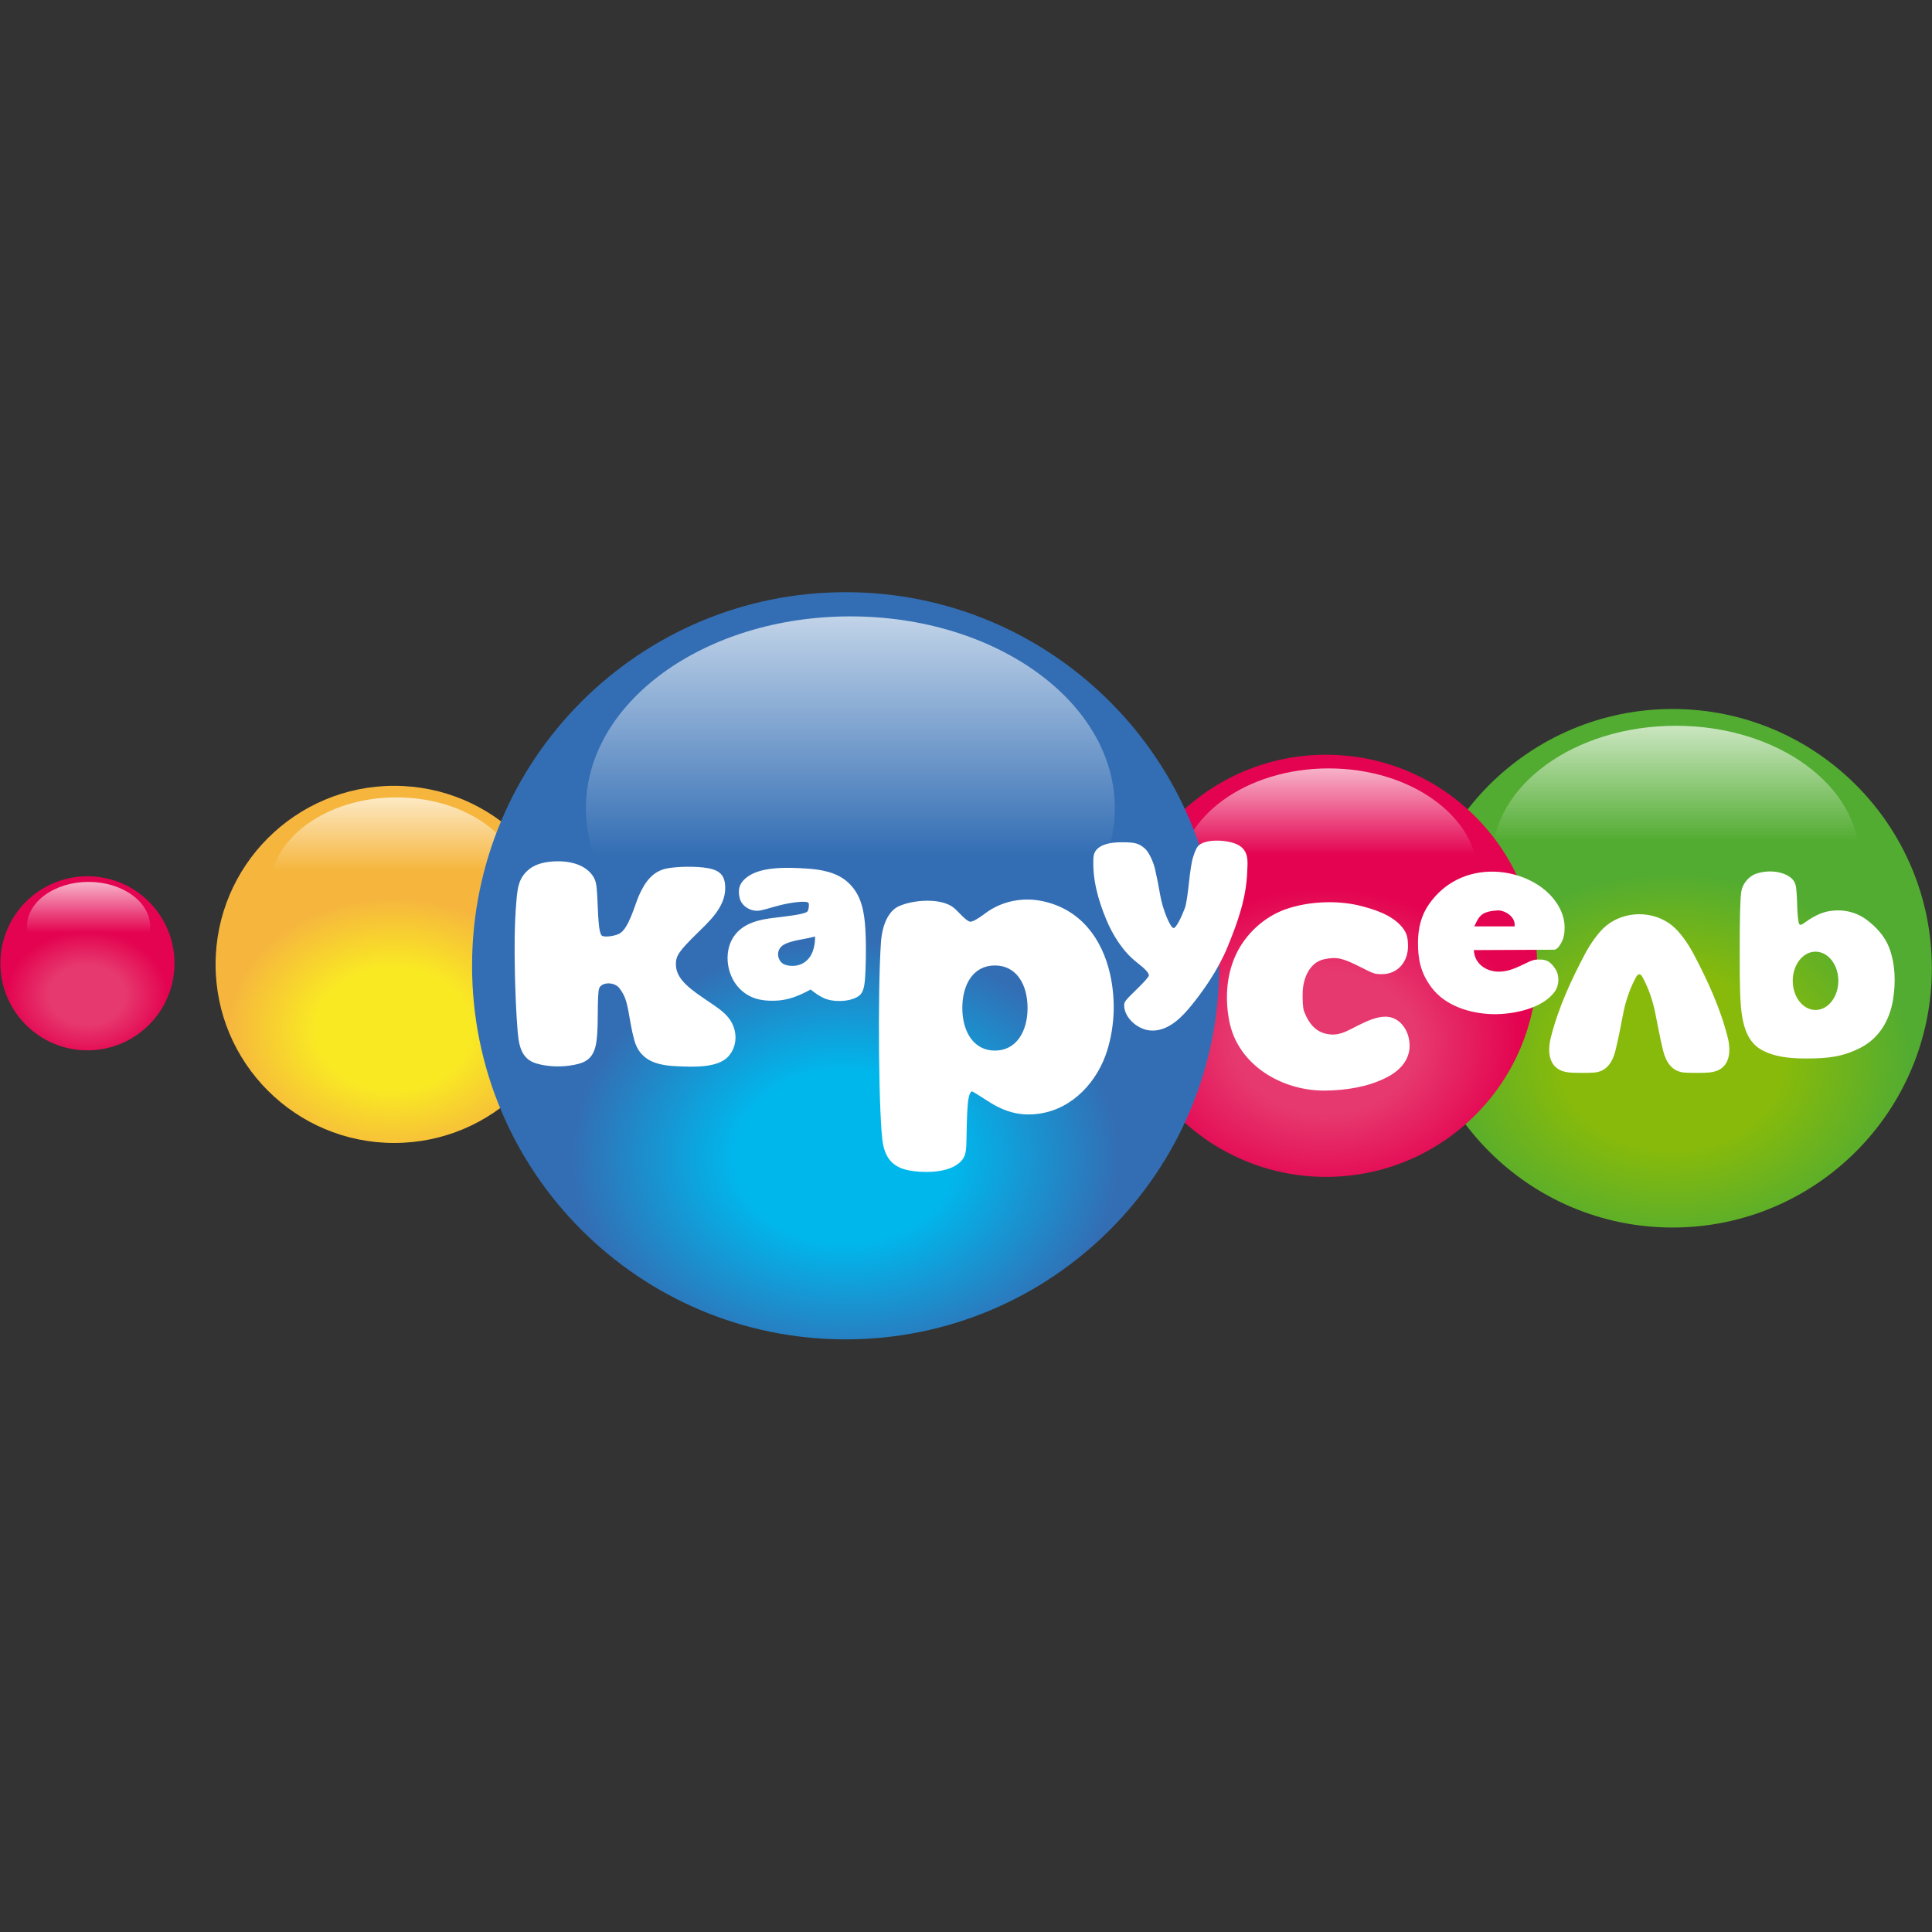 <?xml version="1.0" encoding="UTF-8" standalone="no"?>
<!-- Created with Inkscape (http://www.inkscape.org/) -->

<svg
   xmlns:dc="http://purl.org/dc/elements/1.1/"
   xmlns:cc="http://creativecommons.org/ns#"
   xmlns:rdf="http://www.w3.org/1999/02/22-rdf-syntax-ns#"
   xmlns:svg="http://www.w3.org/2000/svg"
   xmlns="http://www.w3.org/2000/svg"
   xmlns:xlink="http://www.w3.org/1999/xlink"
   xmlns:sodipodi="http://sodipodi.sourceforge.net/DTD/sodipodi-0.dtd"
   xmlns:inkscape="http://www.inkscape.org/namespaces/inkscape"
   version="1.1"
   width="1455.622"
   height="1455.622"
   id="svg2"
   sodipodi:docname="ru-Карусель.svg"
   inkscape:version="0.92.5 (2060ec1f9f, 2020-04-08)">
  <rect width="100%" height="100%" fill="#333333" stroke="none"/>
  <sodipodi:namedview
     pagecolor="#ffffff"
     bordercolor="#666666"
     borderopacity="1"
     objecttolerance="10"
     gridtolerance="10"
     guidetolerance="10"
     inkscape:pageopacity="0"
     inkscape:pageshadow="2"
     inkscape:window-width="1920"
     inkscape:window-height="1019"
     id="namedview515"
     showgrid="false"
     inkscape:zoom="0.36416667"
     inkscape:cx="557.00972"
     inkscape:cy="610.80125"
     inkscape:window-x="0"
     inkscape:window-y="0"
     inkscape:window-maximized="1"
     inkscape:current-layer="svg2" />
  <defs
     id="defs4">
    <linearGradient
       id="linearGradient4646">
      <stop
         id="stop4648"
         style="stop-color:#87ba0b;stop-opacity:1"
         offset="0" />
      <stop
         id="stop4650"
         style="stop-color:#87ba0b;stop-opacity:1"
         offset="0.468" />
      <stop
         id="stop4652"
         style="stop-color:#52ac31;stop-opacity:1"
         offset="1" />
    </linearGradient>
    <linearGradient
       id="linearGradient4628">
      <stop
         id="stop4630"
         style="stop-color:#e6396f;stop-opacity:1"
         offset="0" />
      <stop
         id="stop4632"
         style="stop-color:#e6396f;stop-opacity:1"
         offset="0.468" />
      <stop
         id="stop4634"
         style="stop-color:#e40350;stop-opacity:1"
         offset="1" />
    </linearGradient>
    <linearGradient
       id="linearGradient4610">
      <stop
         id="stop4612"
         style="stop-color:#f9e923;stop-opacity:1"
         offset="0" />
      <stop
         id="stop4614"
         style="stop-color:#f9e923;stop-opacity:1"
         offset="0.468" />
      <stop
         id="stop4616"
         style="stop-color:#f6b63e;stop-opacity:1"
         offset="1" />
    </linearGradient>
    <linearGradient
       id="linearGradient4518">
      <stop
         id="stop4520"
         style="stop-color:#00b7ec;stop-opacity:1"
         offset="0" />
      <stop
         id="stop4526"
         style="stop-color:#00b7ec;stop-opacity:1"
         offset="0.4" />
      <stop
         id="stop4522"
         style="stop-color:#336eb4;stop-opacity:1"
         offset="1" />
    </linearGradient>
    <linearGradient
       id="linearGradient4510">
      <stop
         id="stop4512"
         style="stop-color:#ffffff;stop-opacity:1"
         offset="0" />
      <stop
         id="stop4514"
         style="stop-color:#ffffff;stop-opacity:0"
         offset="1" />
    </linearGradient>
    <style
       type="text/css"
       id="style3811" />
    <mask
       id="id2">
      <linearGradient
         x1="25"
         y1="20"
         x2="25"
         y2="30"
         id="id3"
         gradientUnits="userSpaceOnUse">
        <stop
           id="stop32"
           style="stop-color:#ffffff;stop-opacity:0"
           offset="0" />
        <stop
           id="stop34"
           style="stop-color:#ffffff;stop-opacity:0.4"
           offset="0.5" />
        <stop
           id="stop36"
           style="stop-color:#ffffff;stop-opacity:0.8"
           offset="1" />
      </linearGradient>
      <rect
         width="17.23"
         height="15"
         x="17.869"
         y="15"
         id="rect38"
         style="fill:url(#id3)" />
    </mask>
    <mask
       id="id0">
      <linearGradient
         x1="25"
         y1="1.915"
         x2="25"
         y2="20.231"
         id="id1"
         gradientUnits="userSpaceOnUse">
        <stop
           id="stop22"
           style="stop-color:#ffffff;stop-opacity:0.8"
           offset="0" />
        <stop
           id="stop24"
           style="stop-color:#ffffff;stop-opacity:0.4"
           offset="0.5" />
        <stop
           id="stop26"
           style="stop-color:#ffffff;stop-opacity:0"
           offset="1" />
      </linearGradient>
      <rect
         width="22.5"
         height="18.532"
         x="15"
         y="1.807"
         id="rect28"
         style="fill:url(#id1)" />
    </mask>
    <mask
       id="id7">
      <radialGradient
         cx="27"
         cy="17"
         r="17"
         fx="20"
         fy="10"
         id="id8"
         gradientUnits="userSpaceOnUse">
        <stop
           id="stop10"
           style="stop-color:#ffffff;stop-opacity:0"
           offset="0" />
        <stop
           id="stop12"
           style="stop-color:#ffffff;stop-opacity:0"
           offset="0.6" />
        <stop
           id="stop14"
           style="stop-color:#ffffff;stop-opacity:0.5"
           offset="0.8" />
        <stop
           id="stop16"
           style="stop-color:#ffffff;stop-opacity:0"
           offset="1" />
      </radialGradient>
      <rect
         width="34"
         height="34"
         x="10"
         y="0"
         id="rect18"
         style="fill:url(#id8)" />
    </mask>
    <style
       type="text/css"
       id="style6" />
    <mask
       id="id0-7">
      <linearGradient
         x1="25"
         y1="1.915"
         x2="25"
         y2="20.231"
         id="id1-1"
         gradientUnits="userSpaceOnUse">
        <stop
           id="stop22-8"
           style="stop-color:#ffffff;stop-opacity:0.8"
           offset="0" />
        <stop
           id="stop24-1"
           style="stop-color:#ffffff;stop-opacity:0.4"
           offset="0.5" />
        <stop
           id="stop26-2"
           style="stop-color:#ffffff;stop-opacity:0"
           offset="1" />
      </linearGradient>
      <rect
         width="22.5"
         height="18.532"
         x="15"
         y="1.807"
         id="rect28-1"
         style="fill:url(#id1-1)" />
    </mask>
    <mask
       id="id2-2">
      <linearGradient
         x1="25"
         y1="20"
         x2="25"
         y2="30"
         id="id3-3"
         gradientUnits="userSpaceOnUse">
        <stop
           id="stop32-1"
           style="stop-color:#ffffff;stop-opacity:0"
           offset="0" />
        <stop
           id="stop34-1"
           style="stop-color:#ffffff;stop-opacity:0.4"
           offset="0.5" />
        <stop
           id="stop36-1"
           style="stop-color:#ffffff;stop-opacity:0.8"
           offset="1" />
      </linearGradient>
      <rect
         width="17.23"
         height="15"
         x="17.869"
         y="15"
         id="rect38-0"
         style="fill:url(#id3-3)" />
    </mask>
    <mask
       id="id0-4">
      <linearGradient
         x1="25"
         y1="1.915"
         x2="25"
         y2="20.231"
         id="id1-7"
         gradientUnits="userSpaceOnUse">
        <stop
           id="stop22-7"
           style="stop-color:#ffffff;stop-opacity:0.8"
           offset="0" />
        <stop
           id="stop24-4"
           style="stop-color:#ffffff;stop-opacity:0.4"
           offset="0.5" />
        <stop
           id="stop26-5"
           style="stop-color:#ffffff;stop-opacity:0"
           offset="1" />
      </linearGradient>
      <rect
         width="22.5"
         height="18.532"
         x="15"
         y="1.807"
         id="rect28-3"
         style="fill:url(#id1-7)" />
    </mask>
    <mask
       id="id2-3">
      <linearGradient
         x1="25"
         y1="20"
         x2="25"
         y2="30"
         id="id3-5"
         gradientUnits="userSpaceOnUse">
        <stop
           id="stop32-2"
           style="stop-color:#ffffff;stop-opacity:0"
           offset="0" />
        <stop
           id="stop34-16"
           style="stop-color:#ffffff;stop-opacity:0.4"
           offset="0.5" />
        <stop
           id="stop36-9"
           style="stop-color:#ffffff;stop-opacity:0.8"
           offset="1" />
      </linearGradient>
      <rect
         width="17.23"
         height="15"
         x="17.869"
         y="15"
         id="rect38-8"
         style="fill:url(#id3-5)" />
    </mask>
    <mask
       id="id0-5">
      <linearGradient
         x1="25"
         y1="1.915"
         x2="25"
         y2="20.231"
         id="id1-5"
         gradientUnits="userSpaceOnUse">
        <stop
           id="stop22-3"
           style="stop-color:#ffffff;stop-opacity:0.8"
           offset="0" />
        <stop
           id="stop24-9"
           style="stop-color:#ffffff;stop-opacity:0.4"
           offset="0.5" />
        <stop
           id="stop26-53"
           style="stop-color:#ffffff;stop-opacity:0"
           offset="1" />
      </linearGradient>
      <rect
         width="22.5"
         height="18.532"
         x="15"
         y="1.807"
         id="rect28-5"
         style="fill:url(#id1-5)" />
    </mask>
    <mask
       id="id2-35">
      <linearGradient
         x1="25"
         y1="20"
         x2="25"
         y2="30"
         id="id3-0"
         gradientUnits="userSpaceOnUse">
        <stop
           id="stop32-8"
           style="stop-color:#ffffff;stop-opacity:0"
           offset="0" />
        <stop
           id="stop34-4"
           style="stop-color:#ffffff;stop-opacity:0.4"
           offset="0.5" />
        <stop
           id="stop36-3"
           style="stop-color:#ffffff;stop-opacity:0.8"
           offset="1" />
      </linearGradient>
      <rect
         width="17.23"
         height="15"
         x="17.869"
         y="15"
         id="rect38-5"
         style="fill:url(#id3-0)" />
    </mask>
    <mask
       id="id0-73">
      <linearGradient
         x1="25"
         y1="1.915"
         x2="25"
         y2="20.231"
         id="id1-2"
         gradientUnits="userSpaceOnUse">
        <stop
           id="stop22-0"
           style="stop-color:#ffffff;stop-opacity:0.8"
           offset="0" />
        <stop
           id="stop24-15"
           style="stop-color:#ffffff;stop-opacity:0.4"
           offset="0.5" />
        <stop
           id="stop26-3"
           style="stop-color:#ffffff;stop-opacity:0"
           offset="1" />
      </linearGradient>
      <rect
         width="22.5"
         height="18.532"
         x="15"
         y="1.807"
         id="rect28-56"
         style="fill:url(#id1-2)" />
    </mask>
    <mask
       id="id2-1">
      <linearGradient
         x1="25"
         y1="20"
         x2="25"
         y2="30"
         id="id3-58"
         gradientUnits="userSpaceOnUse">
        <stop
           id="stop32-5"
           style="stop-color:#ffffff;stop-opacity:0"
           offset="0" />
        <stop
           id="stop34-3"
           style="stop-color:#ffffff;stop-opacity:0.4"
           offset="0.5" />
        <stop
           id="stop36-32"
           style="stop-color:#ffffff;stop-opacity:0.8"
           offset="1" />
      </linearGradient>
      <rect
         width="17.23"
         height="15"
         x="17.869"
         y="15"
         id="rect38-87"
         style="fill:url(#id3-58)" />
    </mask>
    <mask
       id="id0-2">
      <linearGradient
         x1="25"
         y1="1.915"
         x2="25"
         y2="20.231"
         id="id1-4"
         gradientUnits="userSpaceOnUse">
        <stop
           id="stop22-88"
           style="stop-color:#ffffff;stop-opacity:0.8"
           offset="0" />
        <stop
           id="stop24-16"
           style="stop-color:#ffffff;stop-opacity:0.4"
           offset="0.5" />
        <stop
           id="stop26-20"
           style="stop-color:#ffffff;stop-opacity:0"
           offset="1" />
      </linearGradient>
      <rect
         width="22.5"
         height="18.532"
         x="15"
         y="1.807"
         id="rect28-4"
         style="fill:url(#id1-4)" />
    </mask>
    <mask
       id="id2-4">
      <linearGradient
         x1="25"
         y1="20"
         x2="25"
         y2="30"
         id="id3-9"
         gradientUnits="userSpaceOnUse">
        <stop
           id="stop32-9"
           style="stop-color:#ffffff;stop-opacity:0"
           offset="0" />
        <stop
           id="stop34-45"
           style="stop-color:#ffffff;stop-opacity:0.4"
           offset="0.5" />
        <stop
           id="stop36-321"
           style="stop-color:#ffffff;stop-opacity:0.8"
           offset="1" />
      </linearGradient>
      <rect
         width="17.23"
         height="15"
         x="17.869"
         y="15"
         id="rect38-7"
         style="fill:url(#id3-9)" />
    </mask>
    <mask
       id="id0-23">
      <linearGradient
         x1="25"
         y1="1.915"
         x2="25"
         y2="20.231"
         id="id1-6"
         gradientUnits="userSpaceOnUse">
        <stop
           id="stop22-6"
           style="stop-color:#ffffff;stop-opacity:0.8"
           offset="0" />
        <stop
           id="stop24-96"
           style="stop-color:#ffffff;stop-opacity:0.4"
           offset="0.5" />
        <stop
           id="stop26-51"
           style="stop-color:#ffffff;stop-opacity:0"
           offset="1" />
      </linearGradient>
      <rect
         width="22.5"
         height="18.532"
         x="15"
         y="1.807"
         id="rect28-38"
         style="fill:url(#id1-6)" />
    </mask>
    <mask
       id="id2-0">
      <linearGradient
         x1="25"
         y1="20"
         x2="25"
         y2="30"
         id="id3-31"
         gradientUnits="userSpaceOnUse">
        <stop
           id="stop32-0"
           style="stop-color:#ffffff;stop-opacity:0"
           offset="0" />
        <stop
           id="stop34-43"
           style="stop-color:#ffffff;stop-opacity:0.4"
           offset="0.5" />
        <stop
           id="stop36-15"
           style="stop-color:#ffffff;stop-opacity:0.8"
           offset="1" />
      </linearGradient>
      <rect
         width="17.23"
         height="15"
         x="17.869"
         y="15"
         id="rect38-89"
         style="fill:url(#id3-31)" />
    </mask>
    <mask
       id="id0-8">
      <linearGradient
         x1="25"
         y1="1.915"
         x2="25"
         y2="20.231"
         id="id1-79"
         gradientUnits="userSpaceOnUse">
        <stop
           id="stop22-69"
           style="stop-color:#ffffff;stop-opacity:0.8"
           offset="0" />
        <stop
           id="stop24-5"
           style="stop-color:#ffffff;stop-opacity:0.4"
           offset="0.5" />
        <stop
           id="stop26-6"
           style="stop-color:#ffffff;stop-opacity:0"
           offset="1" />
      </linearGradient>
      <rect
         width="22.5"
         height="18.532"
         x="15"
         y="1.807"
         id="rect28-47"
         style="fill:url(#id1-79)" />
    </mask>
    <mask
       id="id2-8">
      <linearGradient
         x1="25"
         y1="20"
         x2="25"
         y2="30"
         id="id3-8"
         gradientUnits="userSpaceOnUse">
        <stop
           id="stop32-7"
           style="stop-color:#ffffff;stop-opacity:0"
           offset="0" />
        <stop
           id="stop34-34"
           style="stop-color:#ffffff;stop-opacity:0.4"
           offset="0.5" />
        <stop
           id="stop36-5"
           style="stop-color:#ffffff;stop-opacity:0.8"
           offset="1" />
      </linearGradient>
      <rect
         width="17.23"
         height="15"
         x="17.869"
         y="15"
         id="rect38-77"
         style="fill:url(#id3-8)" />
    </mask>
    <mask
       id="id0-7-2">
      <linearGradient
         x1="25"
         y1="1.915"
         x2="25"
         y2="20.231"
         id="id1-1-9"
         gradientUnits="userSpaceOnUse">
        <stop
           id="stop22-8-1"
           style="stop-color:#ffffff;stop-opacity:0.8"
           offset="0" />
        <stop
           id="stop24-1-2"
           style="stop-color:#ffffff;stop-opacity:0.4"
           offset="0.5" />
        <stop
           id="stop26-2-4"
           style="stop-color:#ffffff;stop-opacity:0"
           offset="1" />
      </linearGradient>
      <rect
         width="22.5"
         height="18.532"
         x="15"
         y="1.807"
         id="rect28-1-3"
         style="fill:url(#id1-1-9)" />
    </mask>
    <mask
       id="id2-2-9">
      <linearGradient
         x1="25"
         y1="20"
         x2="25"
         y2="30"
         id="id3-3-9"
         gradientUnits="userSpaceOnUse">
        <stop
           id="stop32-1-7"
           style="stop-color:#ffffff;stop-opacity:0"
           offset="0" />
        <stop
           id="stop34-1-7"
           style="stop-color:#ffffff;stop-opacity:0.4"
           offset="0.5" />
        <stop
           id="stop36-1-6"
           style="stop-color:#ffffff;stop-opacity:0.8"
           offset="1" />
      </linearGradient>
      <rect
         width="17.23"
         height="15"
         x="17.869"
         y="15"
         id="rect38-0-6"
         style="fill:url(#id3-3-9)" />
    </mask>
    <mask
       id="id0-7-2-2">
      <linearGradient
         x1="25"
         y1="1.915"
         x2="25"
         y2="20.231"
         id="id1-1-9-2"
         gradientUnits="userSpaceOnUse">
        <stop
           id="stop22-8-1-3"
           style="stop-color:#ffffff;stop-opacity:0.8"
           offset="0" />
        <stop
           id="stop24-1-2-3"
           style="stop-color:#ffffff;stop-opacity:0.4"
           offset="0.5" />
        <stop
           id="stop26-2-4-3"
           style="stop-color:#ffffff;stop-opacity:0"
           offset="1" />
      </linearGradient>
      <rect
         width="22.5"
         height="18.532"
         x="15"
         y="1.807"
         id="rect28-1-3-1"
         style="fill:url(#id1-1-9-2)" />
    </mask>
    <mask
       id="id2-2-9-0">
      <linearGradient
         x1="25"
         y1="20"
         x2="25"
         y2="30"
         id="id3-3-9-2"
         gradientUnits="userSpaceOnUse">
        <stop
           id="stop32-1-7-3"
           style="stop-color:#ffffff;stop-opacity:0"
           offset="0" />
        <stop
           id="stop34-1-7-0"
           style="stop-color:#ffffff;stop-opacity:0.4"
           offset="0.5" />
        <stop
           id="stop36-1-6-9"
           style="stop-color:#ffffff;stop-opacity:0.8"
           offset="1" />
      </linearGradient>
      <rect
         width="17.23"
         height="15"
         x="17.869"
         y="15"
         id="rect38-0-6-9"
         style="fill:url(#id3-3-9-2)" />
    </mask>
    <mask
       id="id0-7-2-3">
      <linearGradient
         x1="25"
         y1="1.915"
         x2="25"
         y2="20.231"
         id="id1-1-9-1"
         gradientUnits="userSpaceOnUse">
        <stop
           id="stop22-8-1-2"
           style="stop-color:#ffffff;stop-opacity:0.8"
           offset="0" />
        <stop
           id="stop24-1-2-5"
           style="stop-color:#ffffff;stop-opacity:0.4"
           offset="0.5" />
        <stop
           id="stop26-2-4-9"
           style="stop-color:#ffffff;stop-opacity:0"
           offset="1" />
      </linearGradient>
      <rect
         width="22.5"
         height="18.532"
         x="15"
         y="1.807"
         id="rect28-1-3-8"
         style="fill:url(#id1-1-9-1)" />
    </mask>
    <mask
       id="id2-2-9-3">
      <linearGradient
         x1="25"
         y1="20"
         x2="25"
         y2="30"
         id="id3-3-9-3"
         gradientUnits="userSpaceOnUse">
        <stop
           id="stop32-1-7-7"
           style="stop-color:#ffffff;stop-opacity:0"
           offset="0" />
        <stop
           id="stop34-1-7-3"
           style="stop-color:#ffffff;stop-opacity:0.4"
           offset="0.5" />
        <stop
           id="stop36-1-6-0"
           style="stop-color:#ffffff;stop-opacity:0.8"
           offset="1" />
      </linearGradient>
      <rect
         width="17.23"
         height="15"
         x="17.869"
         y="15"
         id="rect38-0-6-4"
         style="fill:url(#id3-3-9-3)" />
    </mask>
    <mask
       id="id0-7-2-8">
      <linearGradient
         x1="25"
         y1="1.915"
         x2="25"
         y2="20.231"
         id="id1-1-9-4"
         gradientUnits="userSpaceOnUse">
        <stop
           id="stop22-8-1-5"
           style="stop-color:#ffffff;stop-opacity:0.8"
           offset="0" />
        <stop
           id="stop24-1-2-39"
           style="stop-color:#ffffff;stop-opacity:0.4"
           offset="0.5" />
        <stop
           id="stop26-2-4-4"
           style="stop-color:#ffffff;stop-opacity:0"
           offset="1" />
      </linearGradient>
      <rect
         width="22.5"
         height="18.532"
         x="15"
         y="1.807"
         id="rect28-1-3-2"
         style="fill:url(#id1-1-9-4)" />
    </mask>
    <mask
       id="id2-2-9-4">
      <linearGradient
         x1="25"
         y1="20"
         x2="25"
         y2="30"
         id="id3-3-9-7"
         gradientUnits="userSpaceOnUse">
        <stop
           id="stop32-1-7-0"
           style="stop-color:#ffffff;stop-opacity:0"
           offset="0" />
        <stop
           id="stop34-1-7-2"
           style="stop-color:#ffffff;stop-opacity:0.4"
           offset="0.5" />
        <stop
           id="stop36-1-6-4"
           style="stop-color:#ffffff;stop-opacity:0.8"
           offset="1" />
      </linearGradient>
      <rect
         width="17.23"
         height="15"
         x="17.869"
         y="15"
         id="rect38-0-6-98"
         style="fill:url(#id3-3-9-7)" />
    </mask>
    <mask
       id="id0-7-2-3-7">
      <linearGradient
         x1="25"
         y1="1.915"
         x2="25"
         y2="20.231"
         id="id1-1-9-1-7"
         gradientUnits="userSpaceOnUse">
        <stop
           id="stop22-8-1-2-5"
           style="stop-color:#ffffff;stop-opacity:0.8"
           offset="0" />
        <stop
           id="stop24-1-2-5-2"
           style="stop-color:#ffffff;stop-opacity:0.4"
           offset="0.5" />
        <stop
           id="stop26-2-4-9-1"
           style="stop-color:#ffffff;stop-opacity:0"
           offset="1" />
      </linearGradient>
      <rect
         width="22.5"
         height="18.532"
         x="15"
         y="1.807"
         id="rect28-1-3-8-6"
         style="fill:url(#id1-1-9-1-7)" />
    </mask>
    <mask
       id="id2-2-9-3-8">
      <linearGradient
         x1="25"
         y1="20"
         x2="25"
         y2="30"
         id="id3-3-9-3-5"
         gradientUnits="userSpaceOnUse">
        <stop
           id="stop32-1-7-7-5"
           style="stop-color:#ffffff;stop-opacity:0"
           offset="0" />
        <stop
           id="stop34-1-7-3-4"
           style="stop-color:#ffffff;stop-opacity:0.4"
           offset="0.5" />
        <stop
           id="stop36-1-6-0-3"
           style="stop-color:#ffffff;stop-opacity:0.8"
           offset="1" />
      </linearGradient>
      <rect
         width="17.23"
         height="15"
         x="17.869"
         y="15"
         id="rect38-0-6-4-8"
         style="fill:url(#id3-3-9-3-5)" />
    </mask>
    <mask
       id="id0-7-2-2-5">
      <linearGradient
         x1="25"
         y1="1.915"
         x2="25"
         y2="20.231"
         id="id1-1-9-2-1"
         gradientUnits="userSpaceOnUse">
        <stop
           id="stop22-8-1-3-9"
           style="stop-color:#ffffff;stop-opacity:0.8"
           offset="0" />
        <stop
           id="stop24-1-2-3-6"
           style="stop-color:#ffffff;stop-opacity:0.4"
           offset="0.5" />
        <stop
           id="stop26-2-4-3-1"
           style="stop-color:#ffffff;stop-opacity:0"
           offset="1" />
      </linearGradient>
      <rect
         width="22.5"
         height="18.532"
         x="15"
         y="1.807"
         id="rect28-1-3-1-4"
         style="fill:url(#id1-1-9-2-1)" />
    </mask>
    <mask
       id="id2-2-9-0-4">
      <linearGradient
         x1="25"
         y1="20"
         x2="25"
         y2="30"
         id="id3-3-9-2-5"
         gradientUnits="userSpaceOnUse">
        <stop
           id="stop32-1-7-3-7"
           style="stop-color:#ffffff;stop-opacity:0"
           offset="0" />
        <stop
           id="stop34-1-7-0-0"
           style="stop-color:#ffffff;stop-opacity:0.4"
           offset="0.5" />
        <stop
           id="stop36-1-6-9-7"
           style="stop-color:#ffffff;stop-opacity:0.8"
           offset="1" />
      </linearGradient>
      <rect
         width="17.23"
         height="15"
         x="17.869"
         y="15"
         id="rect38-0-6-9-9"
         style="fill:url(#id3-3-9-2-5)" />
    </mask>
    <mask
       id="id0-73-8">
      <linearGradient
         x1="25"
         y1="1.915"
         x2="25"
         y2="20.231"
         id="id1-2-6"
         gradientUnits="userSpaceOnUse">
        <stop
           id="stop22-0-0"
           style="stop-color:#ffffff;stop-opacity:0.8"
           offset="0" />
        <stop
           id="stop24-15-1"
           style="stop-color:#ffffff;stop-opacity:0.4"
           offset="0.5" />
        <stop
           id="stop26-3-3"
           style="stop-color:#ffffff;stop-opacity:0"
           offset="1" />
      </linearGradient>
      <rect
         width="22.5"
         height="18.532"
         x="15"
         y="1.807"
         id="rect28-56-4"
         style="fill:url(#id1-2-6)" />
    </mask>
    <mask
       id="id2-1-5">
      <linearGradient
         x1="25"
         y1="20"
         x2="25"
         y2="30"
         id="id3-58-8"
         gradientUnits="userSpaceOnUse">
        <stop
           id="stop32-5-0"
           style="stop-color:#ffffff;stop-opacity:0"
           offset="0" />
        <stop
           id="stop34-3-8"
           style="stop-color:#ffffff;stop-opacity:0.4"
           offset="0.5" />
        <stop
           id="stop36-32-7"
           style="stop-color:#ffffff;stop-opacity:0.8"
           offset="1" />
      </linearGradient>
      <rect
         width="17.23"
         height="15"
         x="17.869"
         y="15"
         id="rect38-87-6"
         style="fill:url(#id3-58-8)" />
    </mask>
    <mask
       id="id0-73-8-6">
      <linearGradient
         x1="25"
         y1="1.915"
         x2="25"
         y2="20.231"
         id="id1-2-6-2"
         gradientUnits="userSpaceOnUse">
        <stop
           id="stop22-0-0-8"
           style="stop-color:#ffffff;stop-opacity:0.8"
           offset="0" />
        <stop
           id="stop24-15-1-9"
           style="stop-color:#ffffff;stop-opacity:0.4"
           offset="0.5" />
        <stop
           id="stop26-3-3-3"
           style="stop-color:#ffffff;stop-opacity:0"
           offset="1" />
      </linearGradient>
      <rect
         width="22.5"
         height="18.532"
         x="15"
         y="1.807"
         id="rect28-56-4-9"
         style="fill:url(#id1-2-6-2)" />
    </mask>
    <mask
       id="id2-1-5-3">
      <linearGradient
         x1="25"
         y1="20"
         x2="25"
         y2="30"
         id="id3-58-8-9"
         gradientUnits="userSpaceOnUse">
        <stop
           id="stop32-5-0-5"
           style="stop-color:#ffffff;stop-opacity:0"
           offset="0" />
        <stop
           id="stop34-3-8-2"
           style="stop-color:#ffffff;stop-opacity:0.4"
           offset="0.5" />
        <stop
           id="stop36-32-7-8"
           style="stop-color:#ffffff;stop-opacity:0.8"
           offset="1" />
      </linearGradient>
      <rect
         width="17.23"
         height="15"
         x="17.869"
         y="15"
         id="rect38-87-6-8"
         style="fill:url(#id3-58-8-9)" />
    </mask>
    <mask
       id="id0-73-8-7">
      <linearGradient
         x1="25"
         y1="1.915"
         x2="25"
         y2="20.231"
         id="id1-2-6-6"
         gradientUnits="userSpaceOnUse">
        <stop
           id="stop22-0-0-7"
           style="stop-color:#ffffff;stop-opacity:0.8"
           offset="0" />
        <stop
           id="stop24-15-1-7"
           style="stop-color:#ffffff;stop-opacity:0.4"
           offset="0.5" />
        <stop
           id="stop26-3-3-5"
           style="stop-color:#ffffff;stop-opacity:0"
           offset="1" />
      </linearGradient>
      <rect
         width="22.5"
         height="18.532"
         x="15"
         y="1.807"
         id="rect28-56-4-3"
         style="fill:url(#id1-2-6-6)" />
    </mask>
    <mask
       id="id2-1-5-7">
      <linearGradient
         x1="25"
         y1="20"
         x2="25"
         y2="30"
         id="id3-58-8-8"
         gradientUnits="userSpaceOnUse">
        <stop
           id="stop32-5-0-4"
           style="stop-color:#ffffff;stop-opacity:0"
           offset="0" />
        <stop
           id="stop34-3-8-0"
           style="stop-color:#ffffff;stop-opacity:0.4"
           offset="0.5" />
        <stop
           id="stop36-32-7-6"
           style="stop-color:#ffffff;stop-opacity:0.8"
           offset="1" />
      </linearGradient>
      <rect
         width="17.23"
         height="15"
         x="17.869"
         y="15"
         id="rect38-87-6-0"
         style="fill:url(#id3-58-8-8)" />
    </mask>
    <mask
       id="id0-73-8-3">
      <linearGradient
         x1="25"
         y1="1.915"
         x2="25"
         y2="20.231"
         id="id1-2-6-7"
         gradientUnits="userSpaceOnUse">
        <stop
           id="stop22-0-0-1"
           style="stop-color:#ffffff;stop-opacity:0.8"
           offset="0" />
        <stop
           id="stop24-15-1-3"
           style="stop-color:#ffffff;stop-opacity:0.4"
           offset="0.5" />
        <stop
           id="stop26-3-3-1"
           style="stop-color:#ffffff;stop-opacity:0"
           offset="1" />
      </linearGradient>
      <rect
         width="22.5"
         height="18.532"
         x="15"
         y="1.807"
         id="rect28-56-4-6"
         style="fill:url(#id1-2-6-7)" />
    </mask>
    <mask
       id="id2-1-5-73">
      <linearGradient
         x1="25"
         y1="20"
         x2="25"
         y2="30"
         id="id3-58-8-6"
         gradientUnits="userSpaceOnUse">
        <stop
           id="stop32-5-0-8"
           style="stop-color:#ffffff;stop-opacity:0"
           offset="0" />
        <stop
           id="stop34-3-8-8"
           style="stop-color:#ffffff;stop-opacity:0.4"
           offset="0.5" />
        <stop
           id="stop36-32-7-2"
           style="stop-color:#ffffff;stop-opacity:0.8"
           offset="1" />
      </linearGradient>
      <rect
         width="17.23"
         height="15"
         x="17.869"
         y="15"
         id="rect38-87-6-5"
         style="fill:url(#id3-58-8-6)" />
    </mask>
    <mask
       id="id0-73-8-5">
      <linearGradient
         x1="25"
         y1="1.915"
         x2="25"
         y2="20.231"
         id="id1-2-6-74"
         gradientUnits="userSpaceOnUse">
        <stop
           id="stop22-0-0-70"
           style="stop-color:#ffffff;stop-opacity:0.8"
           offset="0" />
        <stop
           id="stop24-15-1-0"
           style="stop-color:#ffffff;stop-opacity:0.4"
           offset="0.5" />
        <stop
           id="stop26-3-3-33"
           style="stop-color:#ffffff;stop-opacity:0"
           offset="1" />
      </linearGradient>
      <rect
         width="22.5"
         height="18.532"
         x="15"
         y="1.807"
         id="rect28-56-4-2"
         style="fill:url(#id1-2-6-74)" />
    </mask>
    <mask
       id="id2-1-5-38">
      <linearGradient
         x1="25"
         y1="20"
         x2="25"
         y2="30"
         id="id3-58-8-2"
         gradientUnits="userSpaceOnUse">
        <stop
           id="stop32-5-0-6"
           style="stop-color:#ffffff;stop-opacity:0"
           offset="0" />
        <stop
           id="stop34-3-8-4"
           style="stop-color:#ffffff;stop-opacity:0.4"
           offset="0.5" />
        <stop
           id="stop36-32-7-1"
           style="stop-color:#ffffff;stop-opacity:0.8"
           offset="1" />
      </linearGradient>
      <rect
         width="17.23"
         height="15"
         x="17.869"
         y="15"
         id="rect38-87-6-3"
         style="fill:url(#id3-58-8-2)" />
    </mask>
    <mask
       id="id0-73-8-5-4">
      <linearGradient
         x1="25"
         y1="1.915"
         x2="25"
         y2="20.231"
         id="id1-2-6-74-9"
         gradientUnits="userSpaceOnUse">
        <stop
           id="stop22-0-0-70-5"
           style="stop-color:#ffffff;stop-opacity:0.8"
           offset="0" />
        <stop
           id="stop24-15-1-0-3"
           style="stop-color:#ffffff;stop-opacity:0.4"
           offset="0.5" />
        <stop
           id="stop26-3-3-33-1"
           style="stop-color:#ffffff;stop-opacity:0"
           offset="1" />
      </linearGradient>
      <rect
         width="22.5"
         height="18.532"
         x="15"
         y="1.807"
         id="rect28-56-4-2-2"
         style="fill:url(#id1-2-6-74-9)" />
    </mask>
    <mask
       id="id2-1-5-38-8">
      <linearGradient
         x1="25"
         y1="20"
         x2="25"
         y2="30"
         id="id3-58-8-2-1"
         gradientUnits="userSpaceOnUse">
        <stop
           id="stop32-5-0-6-4"
           style="stop-color:#ffffff;stop-opacity:0"
           offset="0" />
        <stop
           id="stop34-3-8-4-7"
           style="stop-color:#ffffff;stop-opacity:0.4"
           offset="0.5" />
        <stop
           id="stop36-32-7-1-5"
           style="stop-color:#ffffff;stop-opacity:0.8"
           offset="1" />
      </linearGradient>
      <rect
         width="17.23"
         height="15"
         x="17.869"
         y="15"
         id="rect38-87-6-3-3"
         style="fill:url(#id3-58-8-2-1)" />
    </mask>
    <mask
       id="id0-73-8-5-4-9">
      <linearGradient
         x1="25"
         y1="1.915"
         x2="25"
         y2="20.231"
         id="id1-2-6-74-9-1"
         gradientUnits="userSpaceOnUse">
        <stop
           id="stop22-0-0-70-5-5"
           style="stop-color:#ffffff;stop-opacity:0.8"
           offset="0" />
        <stop
           id="stop24-15-1-0-3-2"
           style="stop-color:#ffffff;stop-opacity:0.4"
           offset="0.5" />
        <stop
           id="stop26-3-3-33-1-9"
           style="stop-color:#ffffff;stop-opacity:0"
           offset="1" />
      </linearGradient>
      <rect
         width="22.5"
         height="18.532"
         x="15"
         y="1.807"
         id="rect28-56-4-2-2-3"
         style="fill:url(#id1-2-6-74-9-1)" />
    </mask>
    <mask
       id="id2-1-5-38-8-3">
      <linearGradient
         x1="25"
         y1="20"
         x2="25"
         y2="30"
         id="id3-58-8-2-1-6"
         gradientUnits="userSpaceOnUse">
        <stop
           id="stop32-5-0-6-4-7"
           style="stop-color:#ffffff;stop-opacity:0"
           offset="0" />
        <stop
           id="stop34-3-8-4-7-5"
           style="stop-color:#ffffff;stop-opacity:0.4"
           offset="0.5" />
        <stop
           id="stop36-32-7-1-5-4"
           style="stop-color:#ffffff;stop-opacity:0.8"
           offset="1" />
      </linearGradient>
      <rect
         width="17.23"
         height="15"
         x="17.869"
         y="15"
         id="rect38-87-6-3-3-7"
         style="fill:url(#id3-58-8-2-1-6)" />
    </mask>
    <mask
       id="id0-73-8-5-4-2">
      <linearGradient
         x1="25"
         y1="1.915"
         x2="25"
         y2="20.231"
         id="id1-2-6-74-9-8"
         gradientUnits="userSpaceOnUse">
        <stop
           id="stop22-0-0-70-5-55"
           style="stop-color:#ffffff;stop-opacity:0.8"
           offset="0" />
        <stop
           id="stop24-15-1-0-3-0"
           style="stop-color:#ffffff;stop-opacity:0.4"
           offset="0.5" />
        <stop
           id="stop26-3-3-33-1-5"
           style="stop-color:#ffffff;stop-opacity:0"
           offset="1" />
      </linearGradient>
      <rect
         width="22.5"
         height="18.532"
         x="15"
         y="1.807"
         id="rect28-56-4-2-2-1"
         style="fill:url(#id1-2-6-74-9-8)" />
    </mask>
    <mask
       id="id2-1-5-38-8-9">
      <linearGradient
         x1="25"
         y1="20"
         x2="25"
         y2="30"
         id="id3-58-8-2-1-68"
         gradientUnits="userSpaceOnUse">
        <stop
           id="stop32-5-0-6-4-3"
           style="stop-color:#ffffff;stop-opacity:0"
           offset="0" />
        <stop
           id="stop34-3-8-4-7-4"
           style="stop-color:#ffffff;stop-opacity:0.4"
           offset="0.5" />
        <stop
           id="stop36-32-7-1-5-5"
           style="stop-color:#ffffff;stop-opacity:0.8"
           offset="1" />
      </linearGradient>
      <rect
         width="17.23"
         height="15"
         x="17.869"
         y="15"
         id="rect38-87-6-3-3-71"
         style="fill:url(#id3-58-8-2-1-68)" />
    </mask>
    <mask
       id="id0-73-8-5-4-2-2">
      <linearGradient
         x1="25"
         y1="1.915"
         x2="25"
         y2="20.231"
         id="id1-2-6-74-9-8-3"
         gradientUnits="userSpaceOnUse">
        <stop
           id="stop22-0-0-70-5-55-6"
           style="stop-color:#ffffff;stop-opacity:0.8"
           offset="0" />
        <stop
           id="stop24-15-1-0-3-0-3"
           style="stop-color:#ffffff;stop-opacity:0.4"
           offset="0.5" />
        <stop
           id="stop26-3-3-33-1-5-8"
           style="stop-color:#ffffff;stop-opacity:0"
           offset="1" />
      </linearGradient>
      <rect
         width="22.5"
         height="18.532"
         x="15"
         y="1.807"
         id="rect28-56-4-2-2-1-0"
         style="fill:url(#id1-2-6-74-9-8-3)" />
    </mask>
    <mask
       id="id2-1-5-38-8-9-4">
      <linearGradient
         x1="25"
         y1="20"
         x2="25"
         y2="30"
         id="id3-58-8-2-1-68-2"
         gradientUnits="userSpaceOnUse">
        <stop
           id="stop32-5-0-6-4-3-6"
           style="stop-color:#ffffff;stop-opacity:0"
           offset="0" />
        <stop
           id="stop34-3-8-4-7-4-8"
           style="stop-color:#ffffff;stop-opacity:0.4"
           offset="0.5" />
        <stop
           id="stop36-32-7-1-5-5-3"
           style="stop-color:#ffffff;stop-opacity:0.8"
           offset="1" />
      </linearGradient>
      <rect
         width="17.23"
         height="15"
         x="17.869"
         y="15"
         id="rect38-87-6-3-3-71-6"
         style="fill:url(#id3-58-8-2-1-68-2)" />
    </mask>
    <mask
       id="id0-7-7">
      <linearGradient
         x1="25"
         y1="1.915"
         x2="25"
         y2="20.231"
         id="id1-1-4"
         gradientUnits="userSpaceOnUse">
        <stop
           id="stop22-8-9"
           style="stop-color:#ffffff;stop-opacity:0.8"
           offset="0" />
        <stop
           id="stop24-1-4"
           style="stop-color:#ffffff;stop-opacity:0.4"
           offset="0.5" />
        <stop
           id="stop26-2-43"
           style="stop-color:#ffffff;stop-opacity:0"
           offset="1" />
      </linearGradient>
      <rect
         width="22.5"
         height="18.532"
         x="15"
         y="1.807"
         id="rect28-1-5"
         style="fill:url(#id1-1-4)" />
    </mask>
    <mask
       id="id2-2-0">
      <linearGradient
         x1="25"
         y1="20"
         x2="25"
         y2="30"
         id="id3-3-6"
         gradientUnits="userSpaceOnUse">
        <stop
           id="stop32-1-9"
           style="stop-color:#ffffff;stop-opacity:0"
           offset="0" />
        <stop
           id="stop34-1-0"
           style="stop-color:#ffffff;stop-opacity:0.4"
           offset="0.5" />
        <stop
           id="stop36-1-8"
           style="stop-color:#ffffff;stop-opacity:0.8"
           offset="1" />
      </linearGradient>
      <rect
         width="17.23"
         height="15"
         x="17.869"
         y="15"
         id="rect38-0-8"
         style="fill:url(#id3-3-6)" />
    </mask>
    <mask
       id="id0-7-7-5">
      <linearGradient
         x1="25"
         y1="1.915"
         x2="25"
         y2="20.231"
         id="id1-1-4-0"
         gradientUnits="userSpaceOnUse">
        <stop
           id="stop22-8-9-9"
           style="stop-color:#ffffff;stop-opacity:0.8"
           offset="0" />
        <stop
           id="stop24-1-4-4"
           style="stop-color:#ffffff;stop-opacity:0.4"
           offset="0.5" />
        <stop
           id="stop26-2-43-7"
           style="stop-color:#ffffff;stop-opacity:0"
           offset="1" />
      </linearGradient>
      <rect
         width="22.5"
         height="18.532"
         x="15"
         y="1.807"
         id="rect28-1-5-7"
         style="fill:url(#id1-1-4-0)" />
    </mask>
    <mask
       id="id0-7-7-5-9">
      <linearGradient
         x1="25"
         y1="1.915"
         x2="25"
         y2="20.231"
         id="id1-1-4-0-1"
         gradientUnits="userSpaceOnUse">
        <stop
           id="stop22-8-9-9-6"
           style="stop-color:#ffffff;stop-opacity:0.8"
           offset="0" />
        <stop
           id="stop24-1-4-4-3"
           style="stop-color:#ffffff;stop-opacity:0.4"
           offset="0.5" />
        <stop
           id="stop26-2-43-7-9"
           style="stop-color:#ffffff;stop-opacity:0"
           offset="1" />
      </linearGradient>
      <rect
         width="22.5"
         height="18.532"
         x="15"
         y="1.807"
         id="rect28-1-5-7-5"
         style="fill:url(#id1-1-4-0-1)" />
    </mask>
    <mask
       id="id0-7-7-6">
      <linearGradient
         x1="25"
         y1="1.915"
         x2="25"
         y2="20.231"
         id="id1-1-4-04"
         gradientUnits="userSpaceOnUse">
        <stop
           id="stop22-8-9-7"
           style="stop-color:#ffffff;stop-opacity:0.8"
           offset="0" />
        <stop
           id="stop24-1-4-40"
           style="stop-color:#ffffff;stop-opacity:0.4"
           offset="0.5" />
        <stop
           id="stop26-2-43-3"
           style="stop-color:#ffffff;stop-opacity:0"
           offset="1" />
      </linearGradient>
      <rect
         width="22.5"
         height="18.532"
         x="15"
         y="1.807"
         id="rect28-1-5-8"
         style="fill:url(#id1-1-4-04)" />
    </mask>
    <mask
       id="id0-7-7-4">
      <linearGradient
         x1="25"
         y1="1.915"
         x2="25"
         y2="20.231"
         id="id1-1-4-1"
         gradientUnits="userSpaceOnUse">
        <stop
           id="stop22-8-9-2"
           style="stop-color:#ffffff;stop-opacity:0.8"
           offset="0" />
        <stop
           id="stop24-1-4-5"
           style="stop-color:#ffffff;stop-opacity:0.4"
           offset="0.5" />
        <stop
           id="stop26-2-43-0"
           style="stop-color:#ffffff;stop-opacity:0"
           offset="1" />
      </linearGradient>
      <rect
         width="22.5"
         height="18.532"
         x="15"
         y="1.807"
         id="rect28-1-5-5"
         style="fill:url(#id1-1-4-1)" />
    </mask>
    <mask
       id="id0-7-7-3">
      <linearGradient
         x1="25"
         y1="1.915"
         x2="25"
         y2="20.231"
         id="id1-1-4-19"
         gradientUnits="userSpaceOnUse">
        <stop
           id="stop22-8-9-0"
           style="stop-color:#ffffff;stop-opacity:0.8"
           offset="0" />
        <stop
           id="stop24-1-4-0"
           style="stop-color:#ffffff;stop-opacity:0.4"
           offset="0.5" />
        <stop
           id="stop26-2-43-2"
           style="stop-color:#ffffff;stop-opacity:0"
           offset="1" />
      </linearGradient>
      <rect
         width="22.5"
         height="18.532"
         x="15"
         y="1.807"
         id="rect28-1-5-83"
         style="fill:url(#id1-1-4-19)" />
    </mask>
    <mask
       id="id0-7-7-2">
      <linearGradient
         x1="25"
         y1="1.915"
         x2="25"
         y2="20.231"
         id="id1-1-4-5"
         gradientUnits="userSpaceOnUse">
        <stop
           id="stop22-8-9-1"
           style="stop-color:#ffffff;stop-opacity:0.8"
           offset="0" />
        <stop
           id="stop24-1-4-400"
           style="stop-color:#ffffff;stop-opacity:0.4"
           offset="0.5" />
        <stop
           id="stop26-2-43-05"
           style="stop-color:#ffffff;stop-opacity:0"
           offset="1" />
      </linearGradient>
      <rect
         width="22.5"
         height="18.532"
         x="15"
         y="1.807"
         id="rect28-1-5-6"
         style="fill:url(#id1-1-4-5)" />
    </mask>
    <mask
       id="id0-7-7-7">
      <linearGradient
         x1="25"
         y1="1.915"
         x2="25"
         y2="20.231"
         id="id1-1-4-6"
         gradientUnits="userSpaceOnUse">
        <stop
           id="stop22-8-9-6"
           style="stop-color:#ffffff;stop-opacity:0.8"
           offset="0" />
        <stop
           id="stop24-1-4-1"
           style="stop-color:#ffffff;stop-opacity:0.4"
           offset="0.5" />
        <stop
           id="stop26-2-43-4"
           style="stop-color:#ffffff;stop-opacity:0"
           offset="1" />
      </linearGradient>
      <rect
         width="22.5"
         height="18.532"
         x="15"
         y="1.807"
         id="rect28-1-5-9"
         style="fill:url(#id1-1-4-6)" />
    </mask>
    <mask
       id="id0-7-7-0">
      <linearGradient
         x1="25"
         y1="1.915"
         x2="25"
         y2="20.231"
         id="id1-1-4-7"
         gradientUnits="userSpaceOnUse">
        <stop
           id="stop22-8-9-00"
           style="stop-color:#ffffff;stop-opacity:0.8"
           offset="0" />
        <stop
           id="stop24-1-4-7"
           style="stop-color:#ffffff;stop-opacity:0.4"
           offset="0.5" />
        <stop
           id="stop26-2-43-39"
           style="stop-color:#ffffff;stop-opacity:0"
           offset="1" />
      </linearGradient>
      <rect
         width="22.5"
         height="18.532"
         x="15"
         y="1.807"
         id="rect28-1-5-4"
         style="fill:url(#id1-1-4-7)" />
    </mask>
    <mask
       id="id0-7-7-24">
      <linearGradient
         x1="25"
         y1="1.915"
         x2="25"
         y2="20.231"
         id="id1-1-4-14"
         gradientUnits="userSpaceOnUse">
        <stop
           id="stop22-8-9-4"
           style="stop-color:#ffffff;stop-opacity:0.8"
           offset="0" />
        <stop
           id="stop24-1-4-9"
           style="stop-color:#ffffff;stop-opacity:0.4"
           offset="0.5" />
        <stop
           id="stop26-2-43-48"
           style="stop-color:#ffffff;stop-opacity:0"
           offset="1" />
      </linearGradient>
      <rect
         width="22.5"
         height="18.532"
         x="15"
         y="1.807"
         id="rect28-1-5-3"
         style="fill:url(#id1-1-4-14)" />
    </mask>
    <mask
       id="id0-7-7-1">
      <linearGradient
         x1="25"
         y1="1.915"
         x2="25"
         y2="20.231"
         id="id1-1-4-18"
         gradientUnits="userSpaceOnUse">
        <stop
           id="stop22-8-9-8"
           style="stop-color:#ffffff;stop-opacity:0.8"
           offset="0" />
        <stop
           id="stop24-1-4-6"
           style="stop-color:#ffffff;stop-opacity:0.4"
           offset="0.5" />
        <stop
           id="stop26-2-43-40"
           style="stop-color:#ffffff;stop-opacity:0"
           offset="1" />
      </linearGradient>
      <rect
         width="22.5"
         height="18.532"
         x="15"
         y="1.807"
         id="rect28-1-5-1"
         style="fill:url(#id1-1-4-18)" />
    </mask>
    <mask
       id="id0-7-7-40">
      <linearGradient
         x1="25"
         y1="1.915"
         x2="25"
         y2="20.231"
         id="id1-1-4-044"
         gradientUnits="userSpaceOnUse">
        <stop
           id="stop22-8-9-64"
           style="stop-color:#ffffff;stop-opacity:0.8"
           offset="0" />
        <stop
           id="stop24-1-4-72"
           style="stop-color:#ffffff;stop-opacity:0.4"
           offset="0.5" />
        <stop
           id="stop26-2-43-1"
           style="stop-color:#ffffff;stop-opacity:0"
           offset="1" />
      </linearGradient>
      <rect
         width="22.5"
         height="18.532"
         x="15"
         y="1.807"
         id="rect28-1-5-47"
         style="fill:url(#id1-1-4-044)" />
    </mask>
    <mask
       id="id0-7-7-8">
      <linearGradient
         x1="25"
         y1="1.915"
         x2="25"
         y2="20.231"
         id="id1-1-4-3"
         gradientUnits="userSpaceOnUse">
        <stop
           id="stop22-8-9-26"
           style="stop-color:#ffffff;stop-opacity:0.8"
           offset="0" />
        <stop
           id="stop24-1-4-74"
           style="stop-color:#ffffff;stop-opacity:0.4"
           offset="0.5" />
        <stop
           id="stop26-2-43-9"
           style="stop-color:#ffffff;stop-opacity:0"
           offset="1" />
      </linearGradient>
      <rect
         width="22.5"
         height="18.532"
         x="15"
         y="1.807"
         id="rect28-1-5-35"
         style="fill:url(#id1-1-4-3)" />
    </mask>
    <mask
       id="id0-7-7-26">
      <linearGradient
         x1="25"
         y1="1.915"
         x2="25"
         y2="20.231"
         id="id1-1-4-9"
         gradientUnits="userSpaceOnUse">
        <stop
           id="stop22-8-9-29"
           style="stop-color:#ffffff;stop-opacity:0.8"
           offset="0" />
        <stop
           id="stop24-1-4-16"
           style="stop-color:#ffffff;stop-opacity:0.4"
           offset="0.5" />
        <stop
           id="stop26-2-43-09"
           style="stop-color:#ffffff;stop-opacity:0"
           offset="1" />
      </linearGradient>
      <rect
         width="22.5"
         height="18.532"
         x="15"
         y="1.807"
         id="rect28-1-5-85"
         style="fill:url(#id1-1-4-9)" />
    </mask>
    <mask
       id="id0-7-7-78">
      <linearGradient
         x1="25"
         y1="1.915"
         x2="25"
         y2="20.231"
         id="id1-1-4-4"
         gradientUnits="userSpaceOnUse">
        <stop
           id="stop22-8-9-5"
           style="stop-color:#ffffff;stop-opacity:0.8"
           offset="0" />
        <stop
           id="stop24-1-4-2"
           style="stop-color:#ffffff;stop-opacity:0.4"
           offset="0.5" />
        <stop
           id="stop26-2-43-8"
           style="stop-color:#ffffff;stop-opacity:0"
           offset="1" />
      </linearGradient>
      <rect
         width="22.5"
         height="18.532"
         x="15"
         y="1.807"
         id="rect28-1-5-18"
         style="fill:url(#id1-1-4-4)" />
    </mask>
    <mask
       id="id0-7-7-0-1">
      <linearGradient
         x1="25"
         y1="1.915"
         x2="25"
         y2="20.231"
         id="id1-1-4-7-2"
         gradientUnits="userSpaceOnUse">
        <stop
           id="stop22-8-9-00-5"
           style="stop-color:#ffffff;stop-opacity:0.8"
           offset="0" />
        <stop
           id="stop24-1-4-7-3"
           style="stop-color:#ffffff;stop-opacity:0.4"
           offset="0.5" />
        <stop
           id="stop26-2-43-39-4"
           style="stop-color:#ffffff;stop-opacity:0"
           offset="1" />
      </linearGradient>
      <rect
         width="22.5"
         height="18.532"
         x="15"
         y="1.807"
         id="rect28-1-5-4-3"
         style="fill:url(#id1-1-4-7-2)" />
    </mask>
    <mask
       id="id0-7-7-0-7">
      <linearGradient
         x1="25"
         y1="1.915"
         x2="25"
         y2="20.231"
         id="id1-1-4-7-28"
         gradientUnits="userSpaceOnUse">
        <stop
           id="stop22-8-9-00-6"
           style="stop-color:#ffffff;stop-opacity:0.8"
           offset="0" />
        <stop
           id="stop24-1-4-7-33"
           style="stop-color:#ffffff;stop-opacity:0.4"
           offset="0.5" />
        <stop
           id="stop26-2-43-39-7"
           style="stop-color:#ffffff;stop-opacity:0"
           offset="1" />
      </linearGradient>
      <rect
         width="22.5"
         height="18.532"
         x="15"
         y="1.807"
         id="rect28-1-5-4-9"
         style="fill:url(#id1-1-4-7-28)" />
    </mask>
    <mask
       id="id0-7-7-0-4">
      <linearGradient
         x1="25"
         y1="1.915"
         x2="25"
         y2="20.231"
         id="id1-1-4-7-5"
         gradientUnits="userSpaceOnUse">
        <stop
           id="stop22-8-9-00-64"
           style="stop-color:#ffffff;stop-opacity:0.8"
           offset="0" />
        <stop
           id="stop24-1-4-7-7"
           style="stop-color:#ffffff;stop-opacity:0.4"
           offset="0.5" />
        <stop
           id="stop26-2-43-39-5"
           style="stop-color:#ffffff;stop-opacity:0"
           offset="1" />
      </linearGradient>
      <rect
         width="22.5"
         height="18.532"
         x="15"
         y="1.807"
         id="rect28-1-5-4-5"
         style="fill:url(#id1-1-4-7-5)" />
    </mask>
    <mask
       id="id0-7-7-0-2">
      <linearGradient
         x1="25"
         y1="1.915"
         x2="25"
         y2="20.231"
         id="id1-1-4-7-4"
         gradientUnits="userSpaceOnUse">
        <stop
           id="stop22-8-9-00-9"
           style="stop-color:#ffffff;stop-opacity:0.8"
           offset="0" />
        <stop
           id="stop24-1-4-7-2"
           style="stop-color:#ffffff;stop-opacity:0.4"
           offset="0.5" />
        <stop
           id="stop26-2-43-39-6"
           style="stop-color:#ffffff;stop-opacity:0"
           offset="1" />
      </linearGradient>
      <rect
         width="22.5"
         height="18.532"
         x="15"
         y="1.807"
         id="rect28-1-5-4-2"
         style="fill:url(#id1-1-4-7-4)" />
    </mask>
    <mask
       id="id0-7-7-0-8">
      <linearGradient
         x1="25"
         y1="1.915"
         x2="25"
         y2="20.231"
         id="id1-1-4-7-3"
         gradientUnits="userSpaceOnUse">
        <stop
           id="stop22-8-9-00-7"
           style="stop-color:#ffffff;stop-opacity:0.8"
           offset="0" />
        <stop
           id="stop24-1-4-7-0"
           style="stop-color:#ffffff;stop-opacity:0.4"
           offset="0.5" />
        <stop
           id="stop26-2-43-39-42"
           style="stop-color:#ffffff;stop-opacity:0"
           offset="1" />
      </linearGradient>
      <rect
         width="22.5"
         height="18.532"
         x="15"
         y="1.807"
         id="rect28-1-5-4-8"
         style="fill:url(#id1-1-4-7-3)" />
    </mask>
    <mask
       id="id0-7-7-0-0">
      <linearGradient
         x1="25"
         y1="1.915"
         x2="25"
         y2="20.231"
         id="id1-1-4-7-6"
         gradientUnits="userSpaceOnUse">
        <stop
           id="stop22-8-9-00-3"
           style="stop-color:#ffffff;stop-opacity:0.8"
           offset="0" />
        <stop
           id="stop24-1-4-7-4"
           style="stop-color:#ffffff;stop-opacity:0.4"
           offset="0.5" />
        <stop
           id="stop26-2-43-39-76"
           style="stop-color:#ffffff;stop-opacity:0"
           offset="1" />
      </linearGradient>
      <rect
         width="22.5"
         height="18.532"
         x="15"
         y="1.807"
         id="rect28-1-5-4-26"
         style="fill:url(#id1-1-4-7-6)" />
    </mask>
    <mask
       id="id0-7-7-0-1-4">
      <linearGradient
         x1="25"
         y1="1.915"
         x2="25"
         y2="20.231"
         id="id1-1-4-7-2-0"
         gradientUnits="userSpaceOnUse">
        <stop
           id="stop22-8-9-00-5-8"
           style="stop-color:#ffffff;stop-opacity:0.8"
           offset="0" />
        <stop
           id="stop24-1-4-7-3-9"
           style="stop-color:#ffffff;stop-opacity:0.4"
           offset="0.5" />
        <stop
           id="stop26-2-43-39-4-6"
           style="stop-color:#ffffff;stop-opacity:0"
           offset="1" />
      </linearGradient>
      <rect
         width="22.5"
         height="18.532"
         x="15"
         y="1.807"
         id="rect28-1-5-4-3-2"
         style="fill:url(#id1-1-4-7-2-0)" />
    </mask>
    <mask
       id="id0-7-7-0-1-1">
      <linearGradient
         x1="25"
         y1="1.915"
         x2="25"
         y2="20.231"
         id="id1-1-4-7-2-2"
         gradientUnits="userSpaceOnUse">
        <stop
           id="stop22-8-9-00-5-4"
           style="stop-color:#ffffff;stop-opacity:0.8"
           offset="0" />
        <stop
           id="stop24-1-4-7-3-5"
           style="stop-color:#ffffff;stop-opacity:0.4"
           offset="0.5" />
        <stop
           id="stop26-2-43-39-4-9"
           style="stop-color:#ffffff;stop-opacity:0"
           offset="1" />
      </linearGradient>
      <rect
         width="22.5"
         height="18.532"
         x="15"
         y="1.807"
         id="rect28-1-5-4-3-0"
         style="fill:url(#id1-1-4-7-2-2)" />
    </mask>
    <mask
       id="id0-7-7-0-1-5">
      <linearGradient
         x1="25"
         y1="1.915"
         x2="25"
         y2="20.231"
         id="id1-1-4-7-2-3"
         gradientUnits="userSpaceOnUse">
        <stop
           id="stop22-8-9-00-5-9"
           style="stop-color:#ffffff;stop-opacity:0.8"
           offset="0" />
        <stop
           id="stop24-1-4-7-3-0"
           style="stop-color:#ffffff;stop-opacity:0.4"
           offset="0.5" />
        <stop
           id="stop26-2-43-39-4-4"
           style="stop-color:#ffffff;stop-opacity:0"
           offset="1" />
      </linearGradient>
      <rect
         width="22.5"
         height="18.532"
         x="15"
         y="1.807"
         id="rect28-1-5-4-3-7"
         style="fill:url(#id1-1-4-7-2-3)" />
    </mask>
    <mask
       id="id0-7-7-0-1-7">
      <linearGradient
         x1="25"
         y1="1.915"
         x2="25"
         y2="20.231"
         id="id1-1-4-7-2-08"
         gradientUnits="userSpaceOnUse">
        <stop
           id="stop22-8-9-00-5-2"
           style="stop-color:#ffffff;stop-opacity:0.8"
           offset="0" />
        <stop
           id="stop24-1-4-7-3-55"
           style="stop-color:#ffffff;stop-opacity:0.4"
           offset="0.5" />
        <stop
           id="stop26-2-43-39-4-0"
           style="stop-color:#ffffff;stop-opacity:0"
           offset="1" />
      </linearGradient>
      <rect
         width="22.5"
         height="18.532"
         x="15"
         y="1.807"
         id="rect28-1-5-4-3-3"
         style="fill:url(#id1-1-4-7-2-08)" />
    </mask>
    <mask
       id="id0-7-7-0-1-79">
      <linearGradient
         x1="25"
         y1="1.915"
         x2="25"
         y2="20.231"
         id="id1-1-4-7-2-4"
         gradientUnits="userSpaceOnUse">
        <stop
           id="stop22-8-9-00-5-80"
           style="stop-color:#ffffff;stop-opacity:0.8"
           offset="0" />
        <stop
           id="stop24-1-4-7-3-6"
           style="stop-color:#ffffff;stop-opacity:0.4"
           offset="0.5" />
        <stop
           id="stop26-2-43-39-4-7"
           style="stop-color:#ffffff;stop-opacity:0"
           offset="1" />
      </linearGradient>
      <rect
         width="22.5"
         height="18.532"
         x="15"
         y="1.807"
         id="rect28-1-5-4-3-34"
         style="fill:url(#id1-1-4-7-2-4)" />
    </mask>
    <style
       type="text/css"
       id="style9725" />
    <style
       type="text/css"
       id="style9782" />
    <style
       type="text/css"
       id="style4397" />
    <radialGradient
       cx="394.715"
       cy="611.424"
       r="58"
       fx="394.715"
       fy="611.424"
       id="radialGradient4542"
       xlink:href="#linearGradient4518"
       gradientUnits="userSpaceOnUse"
       gradientTransform="matrix(0,0.574,-0.73,0,837.027,275.049)" />
    <linearGradient
       x1="126.112"
       y1="-89.109"
       x2="126.112"
       y2="-66.904"
       id="linearGradient4544"
       xlink:href="#linearGradient4510"
       gradientUnits="userSpaceOnUse" />
    <radialGradient
       cx="379.409"
       cy="611.424"
       r="58"
       fx="379.409"
       fy="611.424"
       id="radialGradient4552"
       xlink:href="#linearGradient4610"
       gradientUnits="userSpaceOnUse"
       gradientTransform="matrix(0,0.729,-0.927,0,957.354,216.34)" />
    <linearGradient
       x1="126.112"
       y1="-89.109"
       x2="126.112"
       y2="-74.889"
       id="linearGradient4554"
       xlink:href="#linearGradient4510"
       gradientUnits="userSpaceOnUse" />
    <radialGradient
       cx="394.715"
       cy="611.424"
       r="58"
       fx="394.715"
       fy="611.424"
       id="radialGradient4586"
       xlink:href="#linearGradient4518"
       gradientUnits="userSpaceOnUse"
       gradientTransform="matrix(0,0.574,-0.73,0,837.027,275.049)" />
    <linearGradient
       x1="126.112"
       y1="-89.109"
       x2="126.112"
       y2="-64.682"
       id="linearGradient4588"
       xlink:href="#linearGradient4510"
       gradientUnits="userSpaceOnUse" />
    <radialGradient
       cx="394.715"
       cy="611.424"
       r="58"
       fx="394.715"
       fy="611.424"
       id="radialGradient4596"
       xlink:href="#linearGradient4518"
       gradientUnits="userSpaceOnUse"
       gradientTransform="matrix(0,0.574,-0.73,0,837.027,275.049)" />
    <linearGradient
       x1="126.112"
       y1="-89.109"
       x2="126.112"
       y2="-64.682"
       id="linearGradient4598"
       xlink:href="#linearGradient4510"
       gradientUnits="userSpaceOnUse" />
    <radialGradient
       cx="394.715"
       cy="611.424"
       r="58"
       fx="394.715"
       fy="611.424"
       id="radialGradient4606"
       xlink:href="#linearGradient4518"
       gradientUnits="userSpaceOnUse"
       gradientTransform="matrix(0,0.574,-0.73,0,837.027,275.049)" />
    <linearGradient
       x1="126.112"
       y1="-89.109"
       x2="126.112"
       y2="-64.682"
       id="linearGradient4608"
       xlink:href="#linearGradient4510"
       gradientUnits="userSpaceOnUse" />
    <radialGradient
       cx="379.409"
       cy="611.424"
       r="58"
       fx="379.409"
       fy="611.424"
       id="radialGradient4624"
       xlink:href="#linearGradient4628"
       gradientUnits="userSpaceOnUse"
       gradientTransform="matrix(0,0.729,-0.927,0,957.354,216.34)" />
    <linearGradient
       x1="126.112"
       y1="-89.109"
       x2="126.112"
       y2="-74.889"
       id="linearGradient4626"
       xlink:href="#linearGradient4510"
       gradientUnits="userSpaceOnUse" />
    <radialGradient
       cx="379.409"
       cy="611.424"
       r="58"
       fx="379.409"
       fy="611.424"
       id="radialGradient4642"
       xlink:href="#linearGradient4646"
       gradientUnits="userSpaceOnUse"
       gradientTransform="matrix(0,0.729,-0.927,0,1043.813,216.34)" />
    <linearGradient
       x1="126.112"
       y1="-89.109"
       x2="126.112"
       y2="-73.616"
       id="linearGradient4644"
       xlink:href="#linearGradient4510"
       gradientUnits="userSpaceOnUse" />
    <radialGradient
       cx="379.409"
       cy="611.424"
       r="58"
       fx="379.409"
       fy="611.424"
       id="radialGradient4660"
       xlink:href="#linearGradient4628"
       gradientUnits="userSpaceOnUse"
       gradientTransform="matrix(0,0.729,-0.927,0,957.354,216.34)" />
    <linearGradient
       x1="126.112"
       y1="-89.109"
       x2="126.112"
       y2="-68.877"
       id="linearGradient4662"
       xlink:href="#linearGradient4510"
       gradientUnits="userSpaceOnUse" />
  </defs>
  <g
     transform="matrix(4.853,0,0,4.853,-1259.286,-1562.664)"
     id="layer1">
    <linearGradient
       x1="25"
       y1="1.915"
       x2="25"
       y2="20.231"
       id="linearGradient4783"
       gradientUnits="userSpaceOnUse">
      <stop
         id="stop4785"
         style="stop-color:#ffffff;stop-opacity:0.8"
         offset="0" />
      <stop
         id="stop4787"
         style="stop-color:#ffffff;stop-opacity:0.4"
         offset="0.5" />
      <stop
         id="stop4789"
         style="stop-color:#ffffff;stop-opacity:0"
         offset="1" />
    </linearGradient>
    <linearGradient
       x1="25"
       y1="20"
       x2="25"
       y2="30"
       id="linearGradient4771"
       gradientUnits="userSpaceOnUse">
      <stop
         id="stop4773"
         style="stop-color:#ffffff;stop-opacity:0"
         offset="0" />
      <stop
         id="stop4775"
         style="stop-color:#ffffff;stop-opacity:0.4"
         offset="0.5" />
      <stop
         id="stop4777"
         style="stop-color:#ffffff;stop-opacity:0.8"
         offset="1" />
    </linearGradient>
    <g
       transform="matrix(0.233,0,0,0.233,182.011,361.592)"
       id="g4654">
      <path
         d="m 448.774,471.937 c 0,32.033 -25.967,58 -58,58 -32.033,0 -58,-25.967 -58,-58 0,-32.033 25.967,-58 58,-58 32.033,0 58,25.967 58,58 z"
         id="path4656"
         style="fill:url(#radialGradient4660);fill-opacity:1;stroke:none"
         inkscape:connector-curvature="0" />
      <path
         d="m 158.407,-71.256 c 0,9.827 -14.463,17.793 -32.303,17.793 -17.841,0 -32.303,-7.966 -32.303,-17.793 0,-9.827 14.463,-17.793 32.303,-17.793 17.841,0 32.303,7.966 32.303,17.793 z"
         transform="matrix(1.271,0,0,1.675,231.228,566.85)"
         id="path4658"
         style="opacity:0.7;fill:url(#linearGradient4662);fill-opacity:1;stroke:none"
         inkscape:connector-curvature="0" />
    </g>
    <g
       transform="matrix(0.694,0,0,0.694,187.954,144.797)"
       id="g4636">
      <path
         d="m 535.234,471.937 c 0,32.033 -25.967,58 -58,58 -32.033,0 -58,-25.967 -58,-58 0,-32.033 25.967,-58 58,-58 32.033,0 58,25.967 58,58 z"
         id="path4638"
         style="fill:url(#radialGradient4642);fill-opacity:1;stroke:none"
         inkscape:connector-curvature="0" />
      <path
         d="m 158.407,-71.256 c 0,9.827 -14.463,17.793 -32.303,17.793 -17.841,0 -32.303,-7.966 -32.303,-17.793 0,-9.827 14.463,-17.793 32.303,-17.793 17.841,0 32.303,7.966 32.303,17.793 z"
         transform="matrix(1.271,0,0,1.675,317.687,566.85)"
         id="path4640"
         style="opacity:0.7;fill:url(#linearGradient4644);fill-opacity:1;stroke:none"
         inkscape:connector-curvature="0" />
    </g>
    <g
       transform="matrix(0.478,0,0,0.478,133.89,246.135)"
       id="g4546">
      <path
         d="m 448.774,471.937 c 0,32.033 -25.967,58 -58,58 -32.033,0 -58,-25.967 -58,-58 0,-32.033 25.967,-58 58,-58 32.033,0 58,25.967 58,58 z"
         id="path4548"
         style="fill:url(#radialGradient4552);fill-opacity:1;stroke:none"
         inkscape:connector-curvature="0" />
      <path
         d="m 158.407,-71.256 c 0,9.827 -14.463,17.793 -32.303,17.793 -17.841,0 -32.303,-7.966 -32.303,-17.793 0,-9.827 14.463,-17.793 32.303,-17.793 17.841,0 32.303,7.966 32.303,17.793 z"
         transform="matrix(1.271,0,0,1.675,231.228,566.85)"
         id="path4550"
         style="opacity:0.7;fill:url(#linearGradient4554);fill-opacity:1;stroke:none"
         inkscape:connector-curvature="0" />
    </g>
    <g
       transform="matrix(0.565,0,0,0.565,244.568,205.298)"
       id="g4618">
      <path
         d="m 448.774,471.937 c 0,32.033 -25.967,58 -58,58 -32.033,0 -58,-25.967 -58,-58 0,-32.033 25.967,-58 58,-58 32.033,0 58,25.967 58,58 z"
         id="path4620"
         style="fill:url(#radialGradient4624);fill-opacity:1;stroke:none"
         inkscape:connector-curvature="0" />
      <path
         d="m 158.407,-71.256 c 0,9.827 -14.463,17.793 -32.303,17.793 -17.841,0 -32.303,-7.966 -32.303,-17.793 0,-9.827 14.463,-17.793 32.303,-17.793 17.841,0 32.303,7.966 32.303,17.793 z"
         transform="matrix(1.271,0,0,1.675,231.228,566.85)"
         id="path4622"
         style="opacity:0.7;fill:url(#linearGradient4626);fill-opacity:1;stroke:none"
         inkscape:connector-curvature="0" />
    </g>
    <g
       id="g4528">
      <path
         d="m 448.774,471.937 c 0,32.033 -25.967,58 -58,58 -32.033,0 -58,-25.967 -58,-58 0,-32.033 25.967,-58 58,-58 32.033,0 58,25.967 58,58 z"
         id="path4473"
         style="fill:url(#radialGradient4542);fill-opacity:1;stroke:none"
         inkscape:connector-curvature="0" />
      <path
         d="m 158.407,-71.256 c 0,9.827 -14.463,17.793 -32.303,17.793 -17.841,0 -32.303,-7.966 -32.303,-17.793 0,-9.827 14.463,-17.793 32.303,-17.793 17.841,0 32.303,7.966 32.303,17.793 z"
         transform="matrix(1.271,0,0,1.675,231.228,566.85)"
         id="path4504"
         style="opacity:0.7;fill:url(#linearGradient4544);fill-opacity:1;stroke:none"
         inkscape:connector-curvature="0" />
    </g>
    <path
       d="m 513.984,473.267 c 0.147,-0.029 0.353,0.144 0.486,0.402 0.931,1.716 1.502,3.366 1.93,5.273 0.423,2.092 0.787,4.193 1.311,6.264 0.434,1.695 1.369,3.182 3.324,3.314 1.032,0.07 2.934,0.062 3.819,-0.017 3.236,-0.29 3.482,-3.172 2.815,-5.61 -1.108,-4.394 -3.179,-8.895 -5.311,-12.894 -0.763,-1.431 -2.041,-3.318 -3.28,-4.312 -2.918,-2.342 -7.269,-2.342 -10.187,0 -1.238,0.994 -2.517,2.881 -3.28,4.312 -2.133,3.998 -4.204,8.499 -5.311,12.894 -0.667,2.438 -0.421,5.321 2.815,5.61 0.885,0.079 2.787,0.087 3.819,0.017 1.954,-0.132 2.889,-1.619 3.324,-3.314 0.524,-2.071 0.888,-4.173 1.311,-6.264 0.428,-1.907 0.999,-3.557 1.93,-5.273 0.133,-0.259 0.339,-0.431 0.486,-0.402 z m -106.197,29.71 c 1.594,-0.967 1.688,-1.946 1.734,-3.631 0.056,-2.072 0.043,-4.171 0.24,-6.233 0.023,-0.241 0.216,-1.671 0.631,-1.671 0.086,0 1.006,0.56 2.04,1.236 2.741,1.836 5.228,2.702 8.509,2.202 5.155,-0.785 8.987,-5.047 10.457,-9.856 1.167,-3.817 1.295,-7.883 0.43,-11.786 -1.265,-5.579 -4.62,-10.065 -10.431,-11.322 -3.132,-0.681 -6.418,-0.025 -8.951,1.882 -1.149,0.862 -1.911,1.293 -2.313,1.293 -0.573,0 -1.945,-1.631 -2.507,-2.105 -1.985,-1.677 -6.477,-1.302 -8.686,-0.251 -1.494,0.733 -2.486,2.759 -2.687,5.56 -0.546,7.859 -0.345,28.118 0.33,31.379 0.474,2.342 1.71,3.578 3.98,4.023 2.114,0.409 5.373,0.4 7.222,-0.721 z m 6.155,-31.089 c -3.362,0 -5.057,2.96 -5.057,6.609 0,3.649 1.753,6.609 5.057,6.609 3.319,0 5.072,-2.96 5.072,-6.609 0,-3.649 -1.71,-6.609 -5.072,-6.609 z m 31.717,-18.7 c -0.378,0.306 -0.595,0.823 -0.912,1.774 -0.244,0.69 -0.474,2.155 -0.675,4.066 -0.187,1.81 -0.431,3.405 -0.618,3.908 -0.503,1.351 -1.35,3.143 -1.767,3.143 -0.489,0 -1.696,-2.813 -2.098,-5.212 -0.172,-1.063 -0.503,-2.701 -0.776,-3.908 -0.259,-1.193 -1.006,-2.716 -1.552,-3.19 -0.963,-0.848 -1.523,-1.006 -3.649,-1.006 -1.56,0 -4.248,0.28 -4.366,2.362 -0.189,3.322 0.707,6.533 1.964,9.576 1.012,2.449 2.603,5.008 4.701,6.654 1.437,1.121 1.94,1.695 1.94,2.098 0,0.172 -0.805,1.092 -1.925,2.17 -1.767,1.724 -1.911,1.911 -1.911,2.457 0,1.624 1.509,3.29 3.434,3.807 2.682,0.596 4.93,-1.341 6.537,-3.233 2.284,-2.701 4.67,-6.193 6.092,-9.67 1.596,-3.924 2.894,-7.503 3.046,-11.753 0.06,-1.499 0.235,-2.891 -1.1,-3.865 -1.332,-0.971 -5.06,-1.237 -6.364,-0.179 z m -106.239,19.775 c 0.071,3.142 0.21,6.337 0.385,8.546 0.182,2.288 0.338,4.858 2.994,5.607 1.627,0.459 3.454,0.555 5.121,0.317 2.051,-0.293 3.497,-0.771 4.027,-3.029 0.25,-1.065 0.339,-2.613 0.343,-5.102 0.004,-2.098 0.077,-3.461 0.201,-3.822 0.365,-1.061 2.388,-1.094 3.175,-0.043 1.009,1.348 1.168,2.226 1.724,5.46 0.148,0.861 0.339,1.74 0.56,2.557 0.943,3.481 3.957,3.997 7.041,4.099 2.028,0.067 5.892,0.288 7.552,-1.523 1.477,-1.612 1.454,-4.051 0.221,-5.78 -0.664,-0.931 -1.337,-1.478 -4.052,-3.29 -3.162,-2.11 -4.296,-3.52 -4.296,-5.302 0,-1.264 0.505,-2.009 3.175,-4.641 1.962,-1.934 4.483,-4.133 4.483,-7.141 0,-1.882 -0.732,-2.732 -2.658,-3.089 -1.867,-0.347 -5.056,-0.267 -6.552,0.072 -2.053,0.465 -3.231,2.03 -4.181,4.167 -0.648,1.457 -1.588,5.223 -3.089,5.948 -0.862,0.416 -2.447,0.564 -2.701,0.259 -0.22,-0.265 -0.352,-0.791 -0.456,-1.903 -0.143,-1.529 -0.151,-3.067 -0.256,-4.598 -0.094,-1.37 -0.123,-2.278 -1.112,-3.308 -1.248,-1.3 -3.267,-1.728 -5.013,-1.708 -1.543,0.018 -3.209,0.256 -4.437,1.247 -1.597,1.29 -1.781,2.824 -1.954,4.823 -0.323,3.724 -0.328,7.442 -0.244,11.176 z m 110.903,7.533 c -0.651,-3.376 -0.451,-7.007 0.978,-10.154 1.491,-3.284 4.408,-6.003 7.827,-7.197 3.421,-1.194 7.742,-1.393 11.222,-0.597 2.356,0.575 5.201,1.437 6.796,3.376 0.733,0.891 0.92,1.58 0.934,2.96 0,2.416 -1.564,4.353 -4.052,4.353 -1.121,0 -1.236,-0.043 -3.305,-1.092 -2.888,-1.451 -3.693,-1.624 -5.675,-1.221 -2.272,0.494 -3.236,2.983 -3.316,5.002 -0.048,1.209 0.019,2.591 0.199,3.058 0.782,2.003 1.921,3.444 4.146,3.618 1.609,0.125 2.774,-0.681 4.173,-1.362 1.345,-0.664 3.014,-1.491 4.551,-1.393 1.719,0.108 2.924,1.514 3.341,3.097 0.757,2.867 -0.831,5.088 -3.525,6.4 -2.863,1.419 -6.104,1.91 -9.272,1.968 -6.689,0.123 -13.682,-3.87 -15.021,-10.816 z m 44.308,-14.672 c 0.187,-1.638 -1.71,-2.543 -2.644,-2.486 -2.5,0.172 -2.845,0.819 -3.621,2.486 z m -12.945,9.425 c -1.64,-2.207 -2.095,-4.343 -2.055,-7.087 0.03,-2.06 0.48,-4.016 1.674,-5.74 2.362,-3.41 6.02,-5.21 10.199,-5.096 4.077,0.111 8.593,2.207 10.328,6.09 0.358,0.801 0.558,1.66 0.558,2.594 0,1.14 -0.198,1.99 -0.867,2.908 -0.174,0.239 -0.383,0.433 -0.67,0.526 l -12.557,0.058 c 0.112,2.253 2.082,3.44 4.124,3.343 1.406,-0.067 2.526,-0.628 3.75,-1.202 1.178,-0.589 1.537,-0.69 2.342,-0.675 1.106,0 1.667,0.33 2.399,1.394 0.697,1.01 0.673,2.527 -0.014,3.534 -1.915,2.731 -6.595,3.62 -9.649,3.552 -3.479,-0.077 -7.413,-1.266 -9.561,-4.199 z m -95.657,-7.859 c -1.297,0.362 -2.479,0.456 -3.687,0.811 -0.63,0.185 -1.342,0.419 -1.746,0.972 -0.635,0.868 -0.261,2.248 0.784,2.602 0.911,0.308 2.016,0.229 2.841,-0.271 1.42,-0.861 1.812,-2.564 1.809,-4.113 z m -11.806,8.002 c -2.048,-2.15 -2.483,-6.06 -0.512,-8.402 1.523,-1.808 3.872,-2.261 6.106,-2.518 2.572,-0.302 3.793,-0.489 4.468,-0.704 0.575,-0.172 0.647,-0.259 0.747,-0.833 0.058,-0.345 0.043,-0.704 -0.043,-0.776 -0.345,-0.359 -2.816,-0.086 -5.057,0.546 -1.422,0.417 -1.767,0.503 -2.356,0.632 -1.356,0.298 -2.935,-0.546 -3.261,-1.932 -0.348,-1.477 0.067,-2.475 1.282,-3.329 2.255,-1.586 6.276,-1.403 8.983,-1.244 2.308,0.136 4.808,0.552 6.574,2.171 2.08,1.907 2.516,4.538 2.674,7.208 0.083,1.391 0.108,3.042 0.071,4.871 -0.101,4.756 -0.302,5.359 -1.983,5.991 -1.293,0.474 -3.261,0.445 -4.468,-0.086 -0.789,-0.351 -1.447,-0.83 -2.112,-1.365 -1.848,1.001 -3.515,1.691 -5.617,1.744 -2.119,0.053 -3.96,-0.362 -5.495,-1.974 z m 167.124,-5.646 c 1.954,0 3.539,2.027 3.539,4.526 0,2.499 -1.585,4.526 -3.539,4.526 -1.954,0 -3.539,-2.027 -3.539,-4.526 0,-2.499 1.585,-4.526 3.539,-4.526 z m -8.591,15.115 c -1.768,-1.086 -2.479,-3.075 -2.81,-5.094 -0.303,-1.843 -0.382,-4.582 -0.372,-9.963 0,-5.264 0.07,-8.24 0.245,-9.379 0.18,-1.178 1.106,-2.349 2.248,-2.756 2.039,-0.726 4.473,-0.358 5.619,0.754 0.644,0.624 0.652,1.366 0.722,2.223 0.118,1.445 0.051,2.932 0.284,4.361 0.072,0.441 0.166,0.574 0.307,0.574 0.065,0 0.271,-0.056 0.501,-0.224 1.206,-0.881 2.546,-1.684 4.044,-1.918 2.037,-0.318 4.063,0.116 5.726,1.35 1.492,1.107 2.845,2.58 3.508,4.337 0.963,2.556 1.036,5.38 0.6,8.071 -0.509,3.143 -2.107,5.945 -5.003,7.445 -2.861,1.481 -5.28,1.687 -8.533,1.688 -2.352,3.2e-4 -5.041,-0.212 -7.086,-1.467 z"
       id="path4415"
       style="fill:#ffffff;fill-rule:evenodd"
       inkscape:connector-curvature="0" />
  </g>
</svg>
